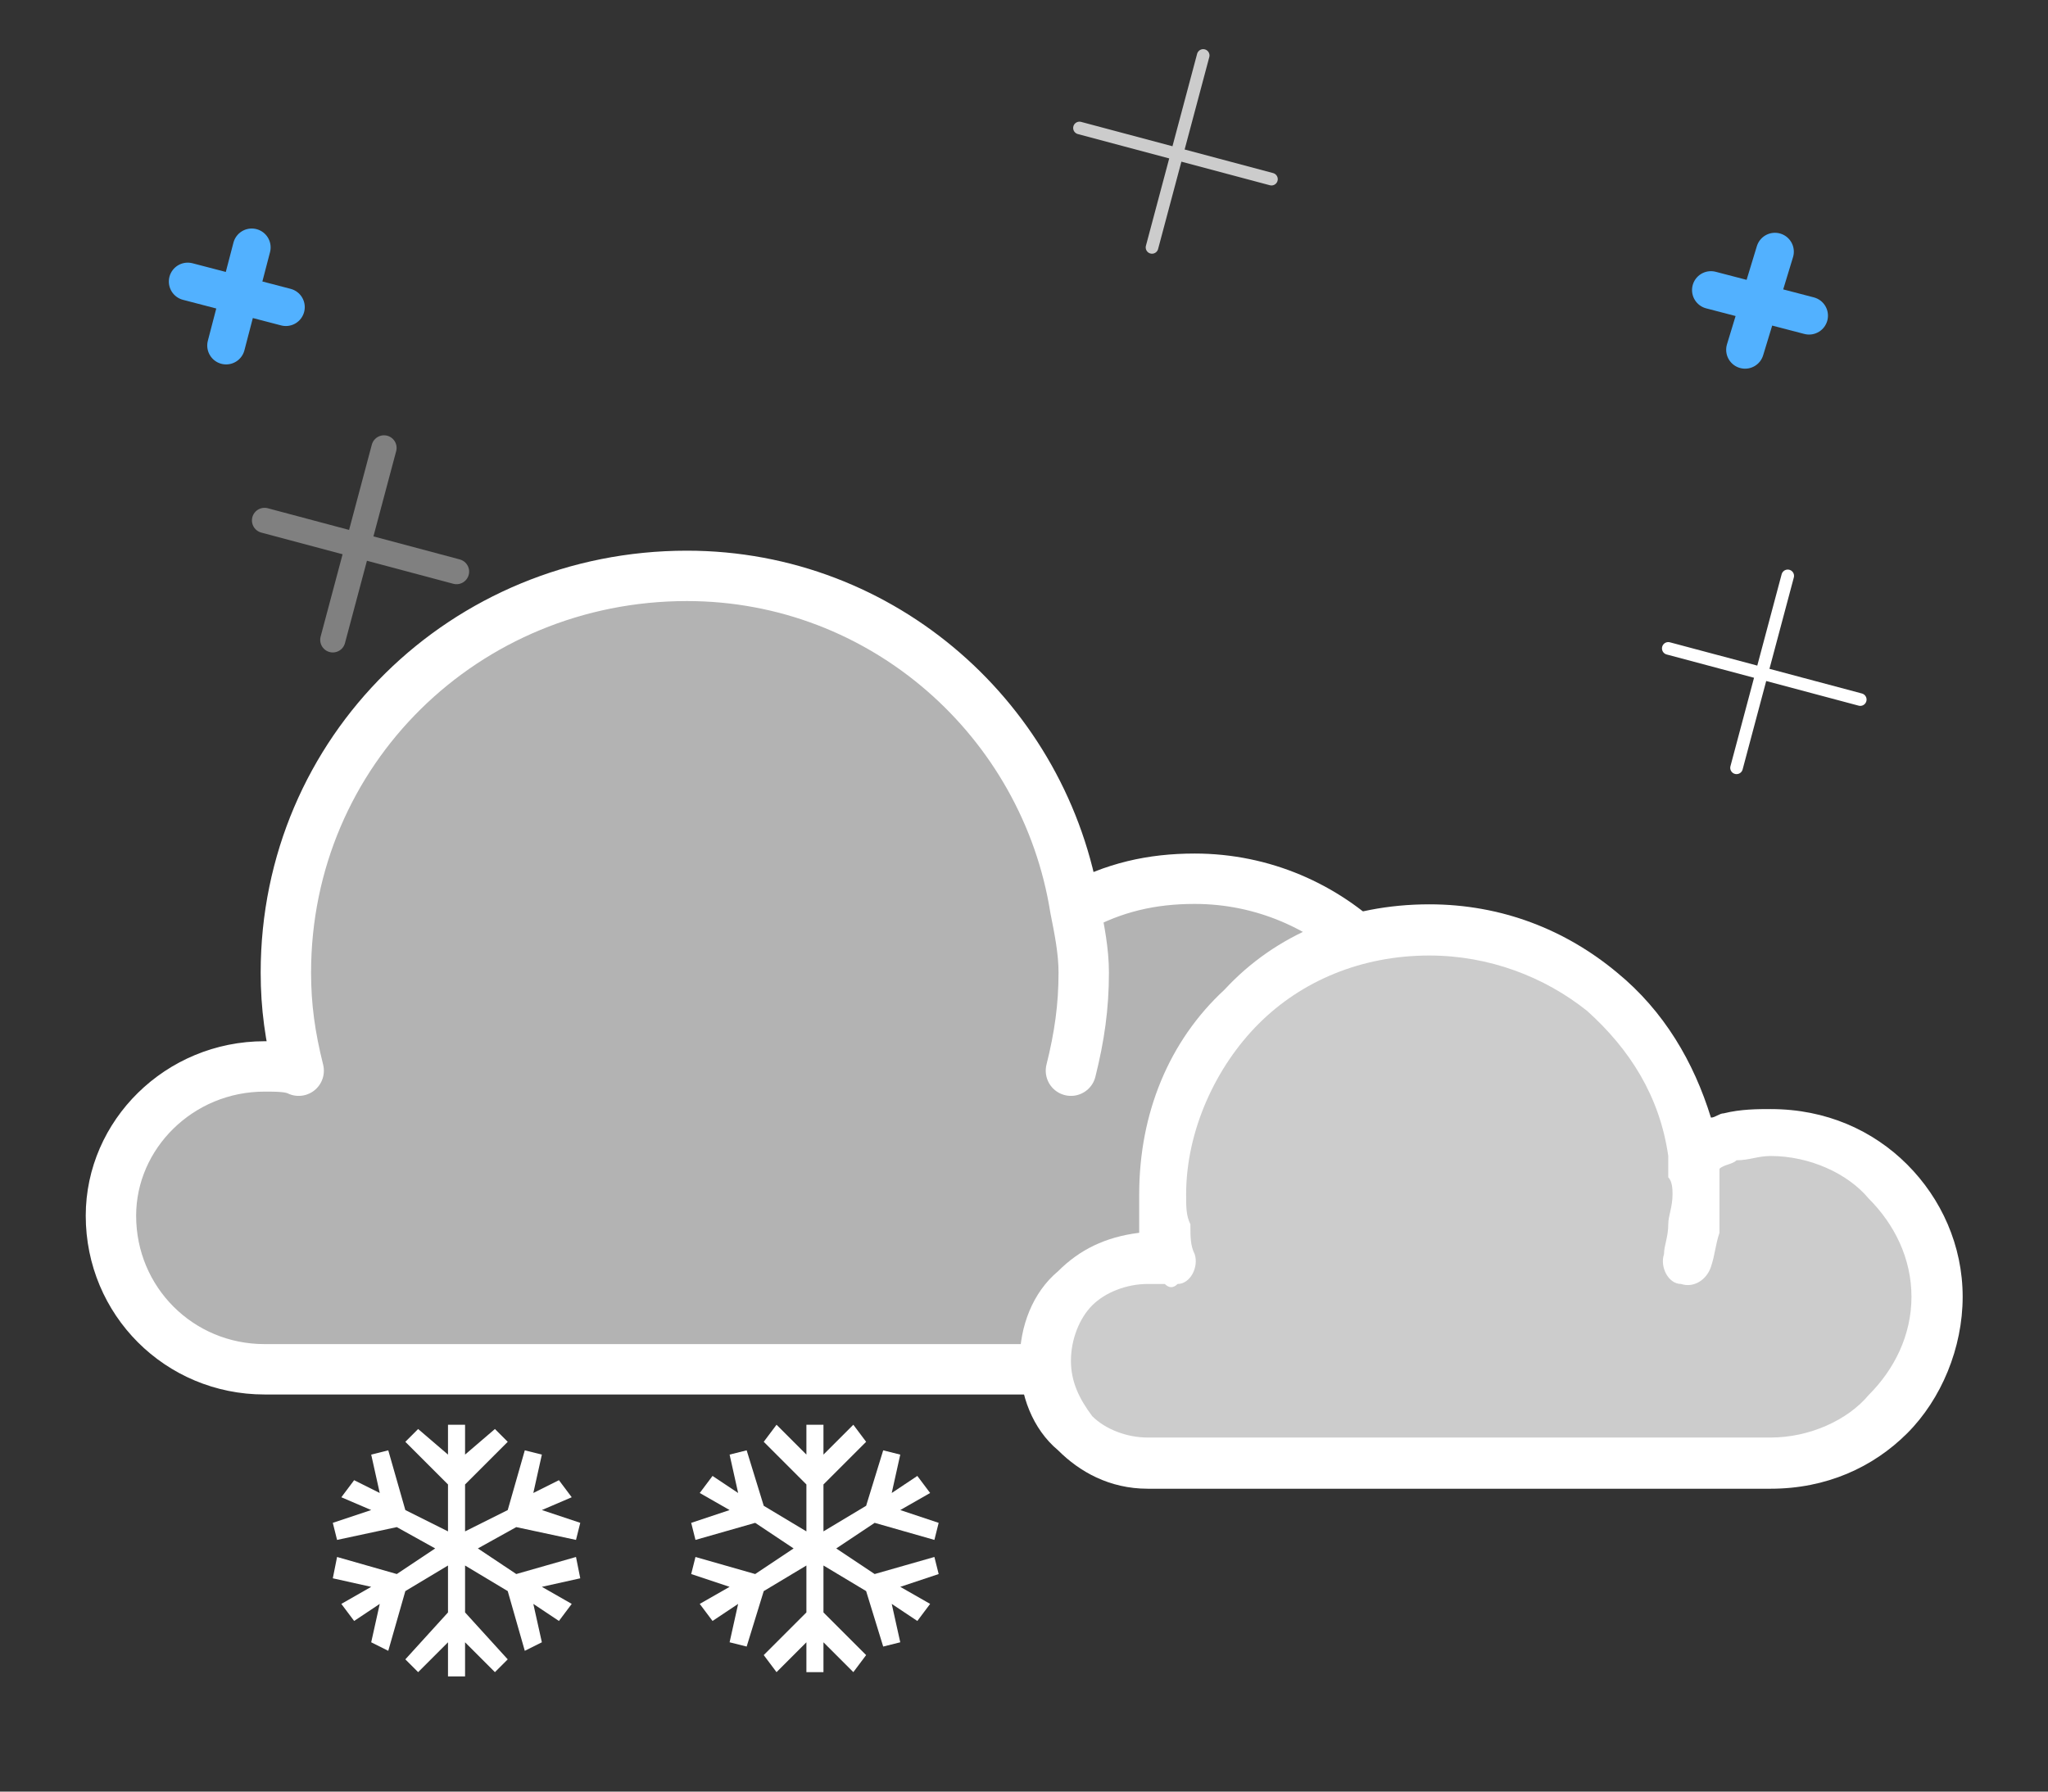 <svg clip-rule="evenodd" fill-rule="evenodd" height="420" image-rendering="optimizeQuality" shape-rendering="geometricPrecision" text-rendering="geometricPrecision" viewBox="0 0 480 420" width="480" xmlns="http://www.w3.org/2000/svg"><rect x="0" y="0" width="480" height="420" fill="#333333" stroke="none"/><g fill="none" stroke-linecap="round" stroke-linejoin="round"><path d="m416 59-7 23m15-8-23-6" stroke="#52b1ff" stroke-width="8.858"/><path d="m90 105-12 45m29-16-45-12" stroke="#808080" stroke-width="5.906"/><path d="m282 13-12 45m28-16-45-12" stroke="#ccc" stroke-width="2.953"/><path d="m59 58-6 23m14-9-23-6" stroke="#52b1ff" stroke-width="8.858"/><path d="m419 135-12 45m29-16-45-12" stroke="#fff" stroke-width="2.953"/></g><path d="m338 263c0-31-26-57-58-57-10 0-19 2-28 7-7-44-45-78-91-78-52 0-94 41-94 93 0 8 1 15 3 23-2-1-5-1-8-1-20 0-36 16-36 35 0 20 16 36 36 36h99 119c32 0 58-26 58-58zm-87-12c2-8 3-15 3-23 0-5-1-10-2-15z" fill="#b3b3b3"/><path d="m338 263c0-31-26-57-58-57-10 0-19 2-28 7-7-44-45-78-91-78-52 0-94 41-94 93 0 8 1 15 3 23-2-1-5-1-8-1-20 0-36 16-36 35 0 20 16 36 36 36h99 119c32 0 58-26 58-58zm-87-12c2-8 3-15 3-23 0-5-1-10-2-15" fill="none" stroke="#fff" stroke-linecap="round" stroke-linejoin="round" stroke-width="11.811"/><path d="m447 273c8 8 13 19 13 31s-5 24-13 32-19 13-32 13h-80-66c-9 0-16-4-21-9-6-5-9-13-9-21s3-16 9-21c5-5 11-8 19-9 0-3 0-6 0-9 0-19 7-36 20-48 12-13 29-20 48-20 17 0 32 6 44 16 11 9 18 21 22 34 1 0 2-1 3-1 4-1 8-1 11-1 13 0 24 5 32 13z" fill="#fff" fill-rule="nonzero"/><path d="m448 304c0-9-4-17-10-23-5-6-14-10-23-10-3 0-5 1-8 1-1 1-3 1-4 2v1 5 9c-1 3-1 5-2 8s-4 5-7 4c-3 0-5-4-4-7 0-2 1-4 1-7 0-2 1-4 1-7 0-1 0-3-1-4 0-2 0-3 0-5-2-14-9-25-19-34-10-8-23-13-37-13-16 0-30 6-40 16s-17 25-17 40c0 3 0 5 1 7 0 3 0 5 1 7 1 3-1 7-4 7-1 1-2 1-3 0-1 0-2 0-2 0-1 0-2 0-2 0-5 0-10 2-13 5s-5 8-5 13 2 9 5 13c3 3 8 5 13 5h66 80c9 0 18-4 23-10 6-6 10-14 10-23z" fill="#ccc" fill-rule="nonzero"/><path d="m105 334v7l-7-6-3 3 10 10v11l-10-5-4-14-4 1 2 9-6-3-3 4 7 3-9 3 1 4 14-3 9 5-9 6-14-4-1 5 9 2-7 4 3 4 6-4-2 9 4 2 4-14 10-6v11l-10 11 3 3 7-7v8h4v-8l7 7 3-3-10-11v-11l10 6 4 14 4-2-2-9 6 4 3-4-7-4 9-2-1-5-14 4-9-6 9-5 14 3 1-4-9-3 7-3-3-4-6 3 2-9-4-1-4 14-10 5v-11l10-10-3-3-7 6v-7z" fill="#fff"/><path d="m189 334v7l-7-7-3 4 10 10v11l-10-6-4-13-4 1 2 9-6-4-3 4 7 4-9 3 1 4 14-4 9 6-9 6-14-4-1 4 9 3-7 4 3 4 6-4-2 9 4 1 4-13 10-6v11l-10 10 3 4 7-7v7h4v-7l7 7 3-4-10-10v-11l10 6 4 13 4-1-2-9 6 4 3-4-7-4 9-3-1-4-14 4-9-6 9-6 14 4 1-4-9-3 7-4-3-4-6 4 2-9-4-1-4 13-10 6v-11l10-10-3-4-7 7v-7z" fill="#fff"/></svg>